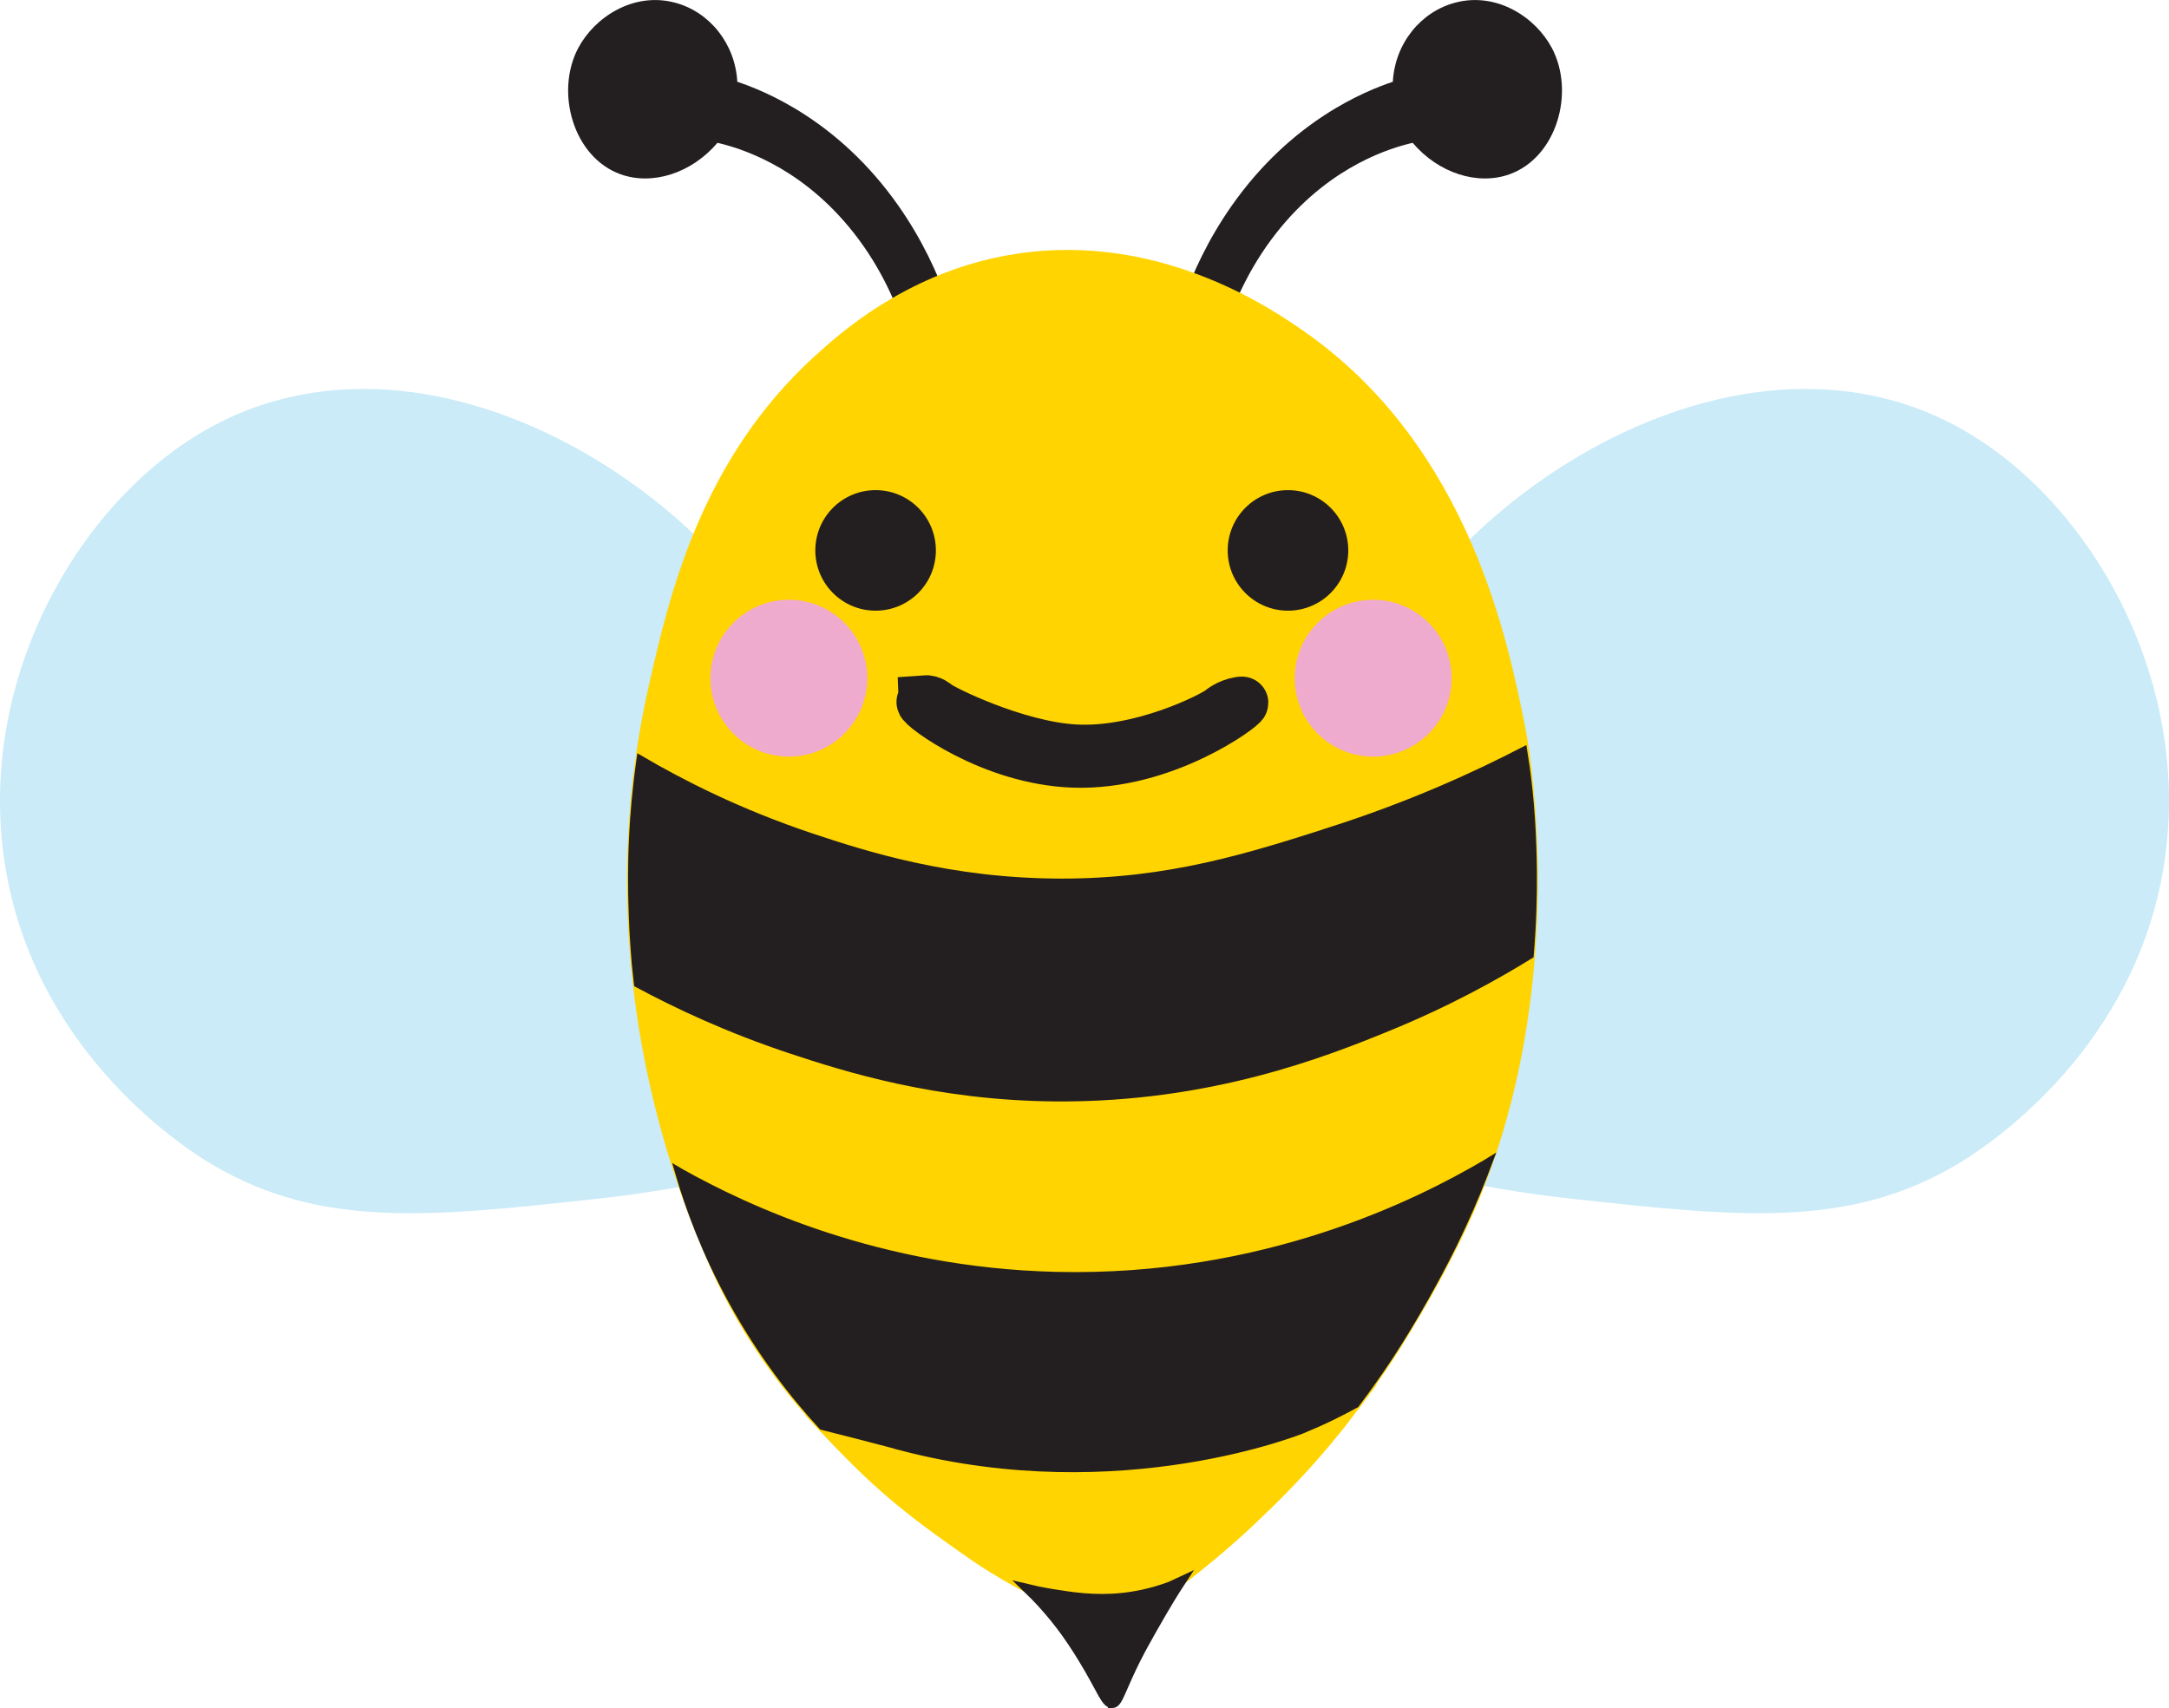 <?xml version="1.0" encoding="UTF-8"?>
<svg id="Layer_1" data-name="Layer 1" xmlns="http://www.w3.org/2000/svg" viewBox="0 0 248.26 195.54">
  <defs>
    <style>
      .cls-1, .cls-2, .cls-3 {
        stroke-miterlimit: 10;
      }

      .cls-1, .cls-3 {
        stroke: #231f20;
      }

      .cls-1, .cls-4 {
        fill: #231f20;
      }

      .cls-5 {
        fill: #efabcd;
      }

      .cls-2 {
        fill: #ffd400;
        stroke: #ffd400;
        stroke-width: 1.5px;
      }

      .cls-6 {
        fill: #caebf7;
      }

      .cls-3 {
        fill: none;
        stroke-width: 6px;
      }
    </style>
  </defs>
  <path class="cls-4" d="m66.19,5.49c1.85-3.5,6.28-6.43,11.01-5.2,4,1.03,6.95,4.7,7.19,9.07,3.12,1.05,11.58,4.41,18.44,14.19,5.34,7.61,7.13,15.42,7.79,19.26-1.78.97-3.55,1.94-5.33,2.91-.3-2.75-1.57-11.86-8.13-19.75-5.91-7.11-12.63-9.06-15.04-9.62-2.96,3.48-7.44,4.91-11.09,3.6-5.4-1.94-7.53-9.38-4.84-14.47Z"/>
  <path class="cls-6" d="m224.92,49.34c-25.36-14.69-59.05,6.89-68.63,29.14,0,0,0,.02-.01.03-.55,8.86-.22,15.78.21,20.56.42,4.7,1.04,8.59.71,14.94-.23,4.49-.87,9.01-.73,9.03.1.01.46-2.07.75-3.85-.13,4.52-.27,9.05-.4,13.57,5.32,1.49,13.33,3.41,23.23,4.49,18.88,2.06,31.48,3.44,43.95-3.95,2.34-1.39,19.83-12.14,23.57-33.59,3.68-21.13-7.86-41.79-22.65-50.36Z"/>
  <path class="cls-4" d="m177.62,5.49c-1.85-3.5-6.28-6.43-11.01-5.2-4,1.03-6.95,4.7-7.19,9.07-3.12,1.05-11.58,4.41-18.44,14.19-5.34,7.61-7.13,15.42-7.79,19.26,1.78.97,3.55,1.94,5.33,2.91.3-2.75,1.57-11.86,8.13-19.75,5.91-7.11,12.63-9.06,15.04-9.62,2.96,3.48,7.44,4.91,11.09,3.6,5.4-1.94,7.53-9.38,4.84-14.47Z"/>
  <path class="cls-6" d="m23.34,49.34c25.36-14.69,59.05,6.89,68.63,29.14,0,0,0,.02.01.03.55,8.86.22,15.78-.21,20.56-.42,4.7-1.04,8.59-.71,14.94.23,4.49.87,9.01.73,9.03-.1.01-.46-2.07-.75-3.85.13,4.52.27,9.05.4,13.57-5.32,1.49-13.33,3.41-23.23,4.49-18.88,2.06-31.48,3.44-43.95-3.95-2.34-1.39-19.83-12.14-23.57-33.59-3.68-21.13,7.86-41.79,22.65-50.36Z"/>
  <path class="cls-2" d="m120.17,182.87c-.21-.1-.43-.21-.66-.32-4.4-2.16-7.46-4.28-7.63-4.39-4.79-3.34-9.12-6.34-14.14-11.39-1.01-1.01-2.16-2.18-3.39-3.51,2.59.65,5.2,1.32,7.81,2.01.38.1.76.2,1.13.3,25.07,6.52,45.84-2.01,45.84-2.01,1.11-.45,2.26-.97,3.46-1.56.82-.4,1.6-.81,2.35-1.22-1.02,1.36-1.78,2.31-2.14,2.76-3.89,4.82-7.23,8.03-9.83,10.5-.46.44-3.88,3.68-8.82,7.4-.05.02-.11.05-.17.08-1.53.52-3.37,1.01-5.49,1.31-3.25.46-6.1.32-8.33.02Z"/>
  <path class="cls-2" d="m103.3,165.57c-.38-.1-.76-.2-1.13-.3-2.61-.69-5.21-1.36-7.81-2.01-3.68-3.99-8.12-9.52-11.82-17.26,0,0-.94-2.03-1.85-4.25-.84-2.03-1.79-4.53-2.75-7.45-4.09-12.47-8.2-32.56-2.91-55.8,2.27-9.95,5.78-25.36,18.69-37.14,2.93-2.68,10.09-9.05,20.9-11.24,17.13-3.47,30.66,5.95,34.23,8.44,18.7,13.06,23.09,35.23,25.05,45.18,0,0,.24,1.19.51,3.31.98,7.54,2.47,26.86-4.38,46.22-.59,1.66-1.24,3.32-1.95,4.98-3.64,8.4-9.22,16.92-9.22,16.92-1.49,2.27-2.85,4.18-3.92,5.62-.75.41-1.53.82-2.35,1.22-1.19.59-2.35,1.1-3.46,1.56,0,0-20.76,8.53-45.84,2.01Z"/>
  <path class="cls-1" d="m127.3,195.03c-.8.03-1.19-1.53-3.35-5.07,0,0-.98-1.64-2.03-3.09-1.66-2.3-3.27-3.97-4.38-5.04.66.16,1.65.37,2.85.57,2.21.36,4.88.79,8.11.45,1.32-.14,3.24-.47,5.49-1.31.06-.03.12-.05.17-.08.73-.33,1.11-.51,1.11-.51-.97,1.48-1.7,2.71-2.16,3.5-1.71,2.96-2.77,4.79-3.95,7.38-1.05,2.31-1.27,3.18-1.86,3.21Z"/>
  <path class="cls-1" d="m152.21,95.23c-9.23,2.94-18.36,5.85-30.67,5.85-12.87,0-22.65-3.18-28.72-5.2-8.32-2.78-14.9-6.16-19.48-8.84-.47,3.29-.71,6.2-.83,8.61-.18,3.59-.12,6.35-.08,7.8,0,.26.06,2.5.23,4.93.04.51.08,1.11.15,1.92,0,0,.06.63.24,2.28,4.28,2.3,10.23,5.14,17.61,7.58,6,1.98,16.44,5.34,30.25,5.43,17.54.12,30.7-5.09,37.78-7.98,6.98-2.84,12.51-5.93,16.36-8.31.3-3.58.38-6.75.36-9.42-.02-2.29-.12-4.33-.14-4.71-.03-.63-.09-1.73-.21-3.1-.13-1.55-.35-3.6-.74-6.02-5.16,2.67-12.67,6.16-22.12,9.17Z"/>
  <path class="cls-1" d="m103.3,165.57c-.38-.1-.76-.2-1.13-.3-2.61-.69-5.21-1.36-7.81-2.01-.07-.02-.14-.03-.21-.05-3.17-3.44-6.94-8.21-10.34-14.41-2.97-5.42-4.84-10.46-6.04-14.58.05.03.11.06.17.09,7.45,4.17,22.57,11.29,42.87,11.79,24.02.59,41.74-8.42,49.23-12.82.08-.05.16-.09.24-.14-.75,2-1.73,4.43-2.99,7.16-1.34,2.89-2.48,5-3.2,6.33-2.9,5.36-5.41,9.08-6.11,10.09-1.13,1.65-2.12,3-2.85,3.97-.06.03-.12.07-.19.1-.75.41-1.53.82-2.35,1.22-1.19.59-2.35,1.1-3.46,1.56,0,0-20.76,8.53-45.84,2.01Z"/>
  <path class="cls-3" d="m105.86,80.31c-.14.01-.23.02-.25.05-.15.37,7.8,6.48,17.26,6.81,10.44.36,19.41-6.45,19.3-6.71,0-.02-.12,0-.33.03-1.19.2-2.01.89-2.1.96-.88.71-9.11,4.93-16.77,4.48-6.75-.4-15.12-4.54-15.82-5.13-.08-.07-.62-.55-1.29-.5Z"/>
  <circle class="cls-4" cx="100.22" cy="63.01" r="6.9"/>
  <circle class="cls-4" cx="147.42" cy="63.01" r="6.9"/>
  <circle class="cls-5" cx="90.29" cy="77.64" r="8.98"/>
  <circle class="cls-5" cx="157.17" cy="77.64" r="8.98"/>
</svg>